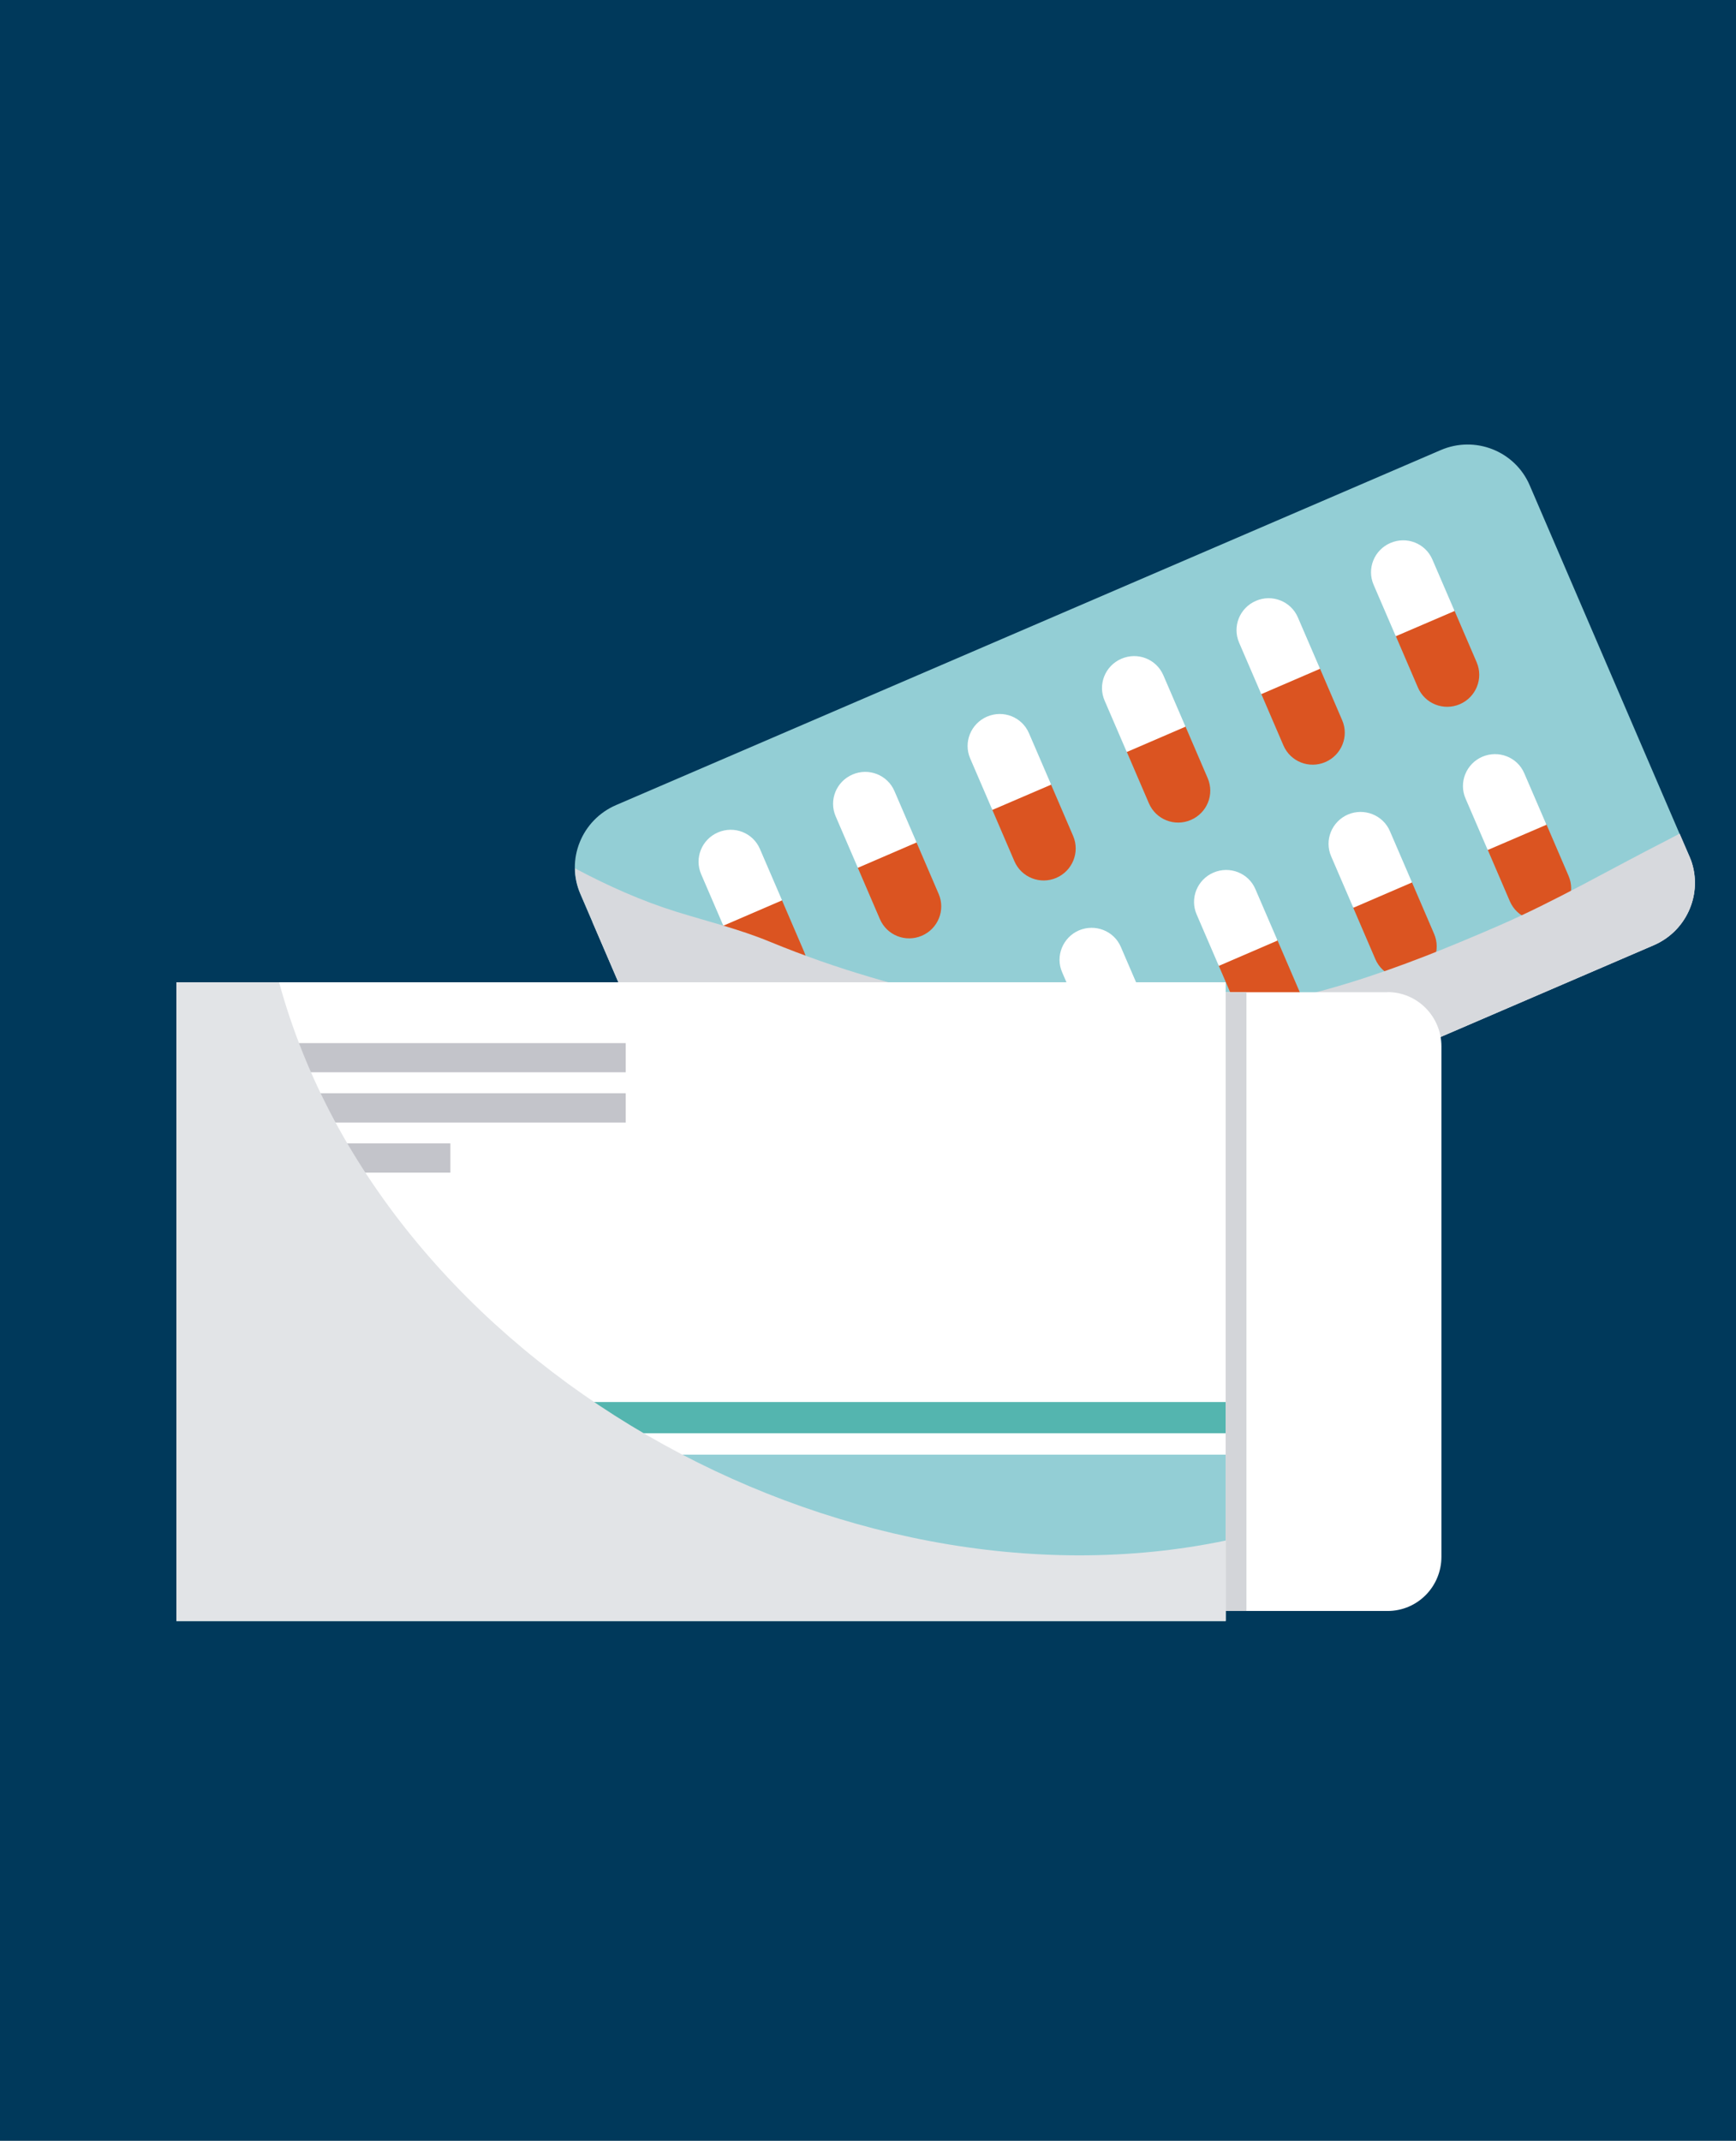 <?xml version="1.0" encoding="UTF-8"?><svg xmlns="http://www.w3.org/2000/svg" viewBox="0 0 159 196"><defs><style>.cls-1{fill:#c3c4ca;}.cls-1,.cls-2,.cls-3{mix-blend-mode:multiply;}.cls-4{fill:#fff;}.cls-2{fill:#d7d9dd;}.cls-5{isolation:isolate;}.cls-6{fill:#54b5af;}.cls-7{fill:#db5421;}.cls-3{fill:#e2e4e7;}.cls-8{fill:#00395b;}.cls-9{fill:#93ced5;}.cls-10{fill:#d3d5d9;}</style></defs><g class="cls-5"><g id="Camada_1"><rect class="cls-8" x="0" width="159" height="196"/><g><g><path class="cls-9" d="M75.93,119.04c-3.15,1.36-6.81-.09-8.16-3.22l-14.62-33.98c-1.35-3.13,.12-6.77,3.27-8.13l75.53-32.5c3.15-1.36,6.8,.08,8.15,3.21l14.62,33.98c1.35,3.14-.11,6.78-3.27,8.14l-75.53,32.5Z"/><g><g><path class="cls-7" d="M127.81,58.16l2.06,4.79c.64,1.48,2.35,2.16,3.84,1.52,1.48-.64,2.17-2.35,1.54-3.83l-2.06-4.79-5.38,2.31Z"/><path class="cls-4" d="M133.22,55.93l-2.03-4.71c-.64-1.48-2.35-2.15-3.84-1.51-1.49,.64-2.18,2.35-1.54,3.83l2.03,4.71,5.38-2.31Z"/></g><g><path class="cls-7" d="M136.23,77.73l2.06,4.79c.64,1.48,2.35,2.15,3.84,1.51,1.48-.64,2.17-2.35,1.54-3.83l-2.06-4.79-5.38,2.31Z"/><path class="cls-4" d="M141.64,75.51l-2.03-4.71c-.63-1.48-2.35-2.15-3.84-1.52-1.49,.64-2.18,2.36-1.54,3.83l2.03,4.71,5.38-2.31Z"/></g><g><path class="cls-7" d="M115.49,63.46l2.06,4.79c.64,1.48,2.35,2.16,3.84,1.52,1.48-.64,2.18-2.35,1.54-3.83l-2.06-4.79-5.38,2.32Z"/><path class="cls-4" d="M120.9,61.23l-2.03-4.71c-.64-1.48-2.36-2.15-3.84-1.51-1.49,.64-2.18,2.35-1.54,3.83l2.03,4.71,5.38-2.32Z"/></g><g><path class="cls-7" d="M123.91,83.03l2.06,4.79c.64,1.48,2.35,2.15,3.84,1.51,1.48-.64,2.18-2.35,1.54-3.83l-2.06-4.79-5.38,2.32Z"/><path class="cls-4" d="M129.33,80.8l-2.03-4.71c-.63-1.47-2.36-2.15-3.84-1.52-1.49,.64-2.18,2.36-1.54,3.83l2.03,4.71,5.38-2.32Z"/></g><g><path class="cls-7" d="M103.17,68.76l2.06,4.79c.64,1.48,2.35,2.16,3.84,1.52,1.49-.64,2.18-2.35,1.54-3.83l-2.06-4.79-5.38,2.32Z"/><path class="cls-4" d="M108.58,66.53l-2.03-4.71c-.64-1.48-2.35-2.15-3.84-1.51-1.49,.64-2.18,2.35-1.54,3.83l2.03,4.71,5.38-2.32Z"/></g><g><path class="cls-7" d="M111.59,88.33l2.06,4.79c.64,1.48,2.35,2.15,3.84,1.51,1.49-.64,2.18-2.35,1.54-3.83l-2.06-4.79-5.38,2.32Z"/><path class="cls-4" d="M117.01,86.11l-2.03-4.71c-.63-1.48-2.36-2.15-3.84-1.51-1.49,.64-2.18,2.36-1.54,3.83l2.03,4.71,5.38-2.32Z"/></g><g><path class="cls-7" d="M90.85,74.06l2.06,4.79c.64,1.48,2.36,2.16,3.84,1.52,1.48-.64,2.17-2.35,1.54-3.83l-2.06-4.79-5.38,2.31Z"/><path class="cls-4" d="M96.27,71.83l-2.03-4.71c-.64-1.48-2.35-2.15-3.84-1.51-1.48,.64-2.18,2.35-1.54,3.83l2.03,4.71,5.38-2.31Z"/></g><g><path class="cls-7" d="M99.27,93.63l2.06,4.79c.64,1.48,2.36,2.15,3.84,1.51,1.49-.64,2.18-2.35,1.54-3.83l-2.06-4.79-5.38,2.31Z"/><path class="cls-4" d="M104.69,91.41l-2.03-4.71c-.63-1.48-2.35-2.15-3.84-1.52-1.48,.64-2.18,2.36-1.54,3.83l2.03,4.71,5.38-2.31Z"/></g><g><path class="cls-7" d="M78.53,79.36l2.06,4.79c.64,1.48,2.35,2.16,3.84,1.52,1.49-.64,2.18-2.36,1.54-3.83l-2.06-4.79-5.38,2.32Z"/><path class="cls-4" d="M83.95,77.13l-2.03-4.71c-.64-1.48-2.36-2.15-3.84-1.51-1.49,.64-2.18,2.35-1.54,3.83l2.03,4.71,5.38-2.32Z"/></g><g><path class="cls-7" d="M86.95,98.94l2.06,4.79c.64,1.48,2.35,2.15,3.84,1.51,1.49-.64,2.18-2.35,1.54-3.83l-2.06-4.79-5.38,2.32Z"/><path class="cls-4" d="M92.37,96.71l-2.03-4.71c-.63-1.47-2.36-2.15-3.84-1.51-1.49,.64-2.17,2.35-1.54,3.83l2.03,4.71,5.38-2.32Z"/></g><g><path class="cls-7" d="M66.21,84.66l2.06,4.79c.64,1.48,2.36,2.16,3.84,1.52,1.49-.64,2.18-2.35,1.54-3.83l-2.06-4.79-5.38,2.32Z"/><path class="cls-4" d="M71.63,82.43l-2.03-4.71c-.64-1.48-2.35-2.15-3.84-1.51-1.49,.64-2.18,2.35-1.54,3.83l2.03,4.71,5.38-2.32Z"/></g><g><path class="cls-7" d="M74.64,104.24l2.06,4.79c.64,1.48,2.35,2.15,3.84,1.51,1.49-.64,2.18-2.35,1.54-3.83l-2.06-4.79-5.38,2.32Z"/><path class="cls-4" d="M80.05,102.01l-2.03-4.71c-.63-1.47-2.35-2.15-3.84-1.51-1.48,.64-2.18,2.36-1.54,3.83l2.03,4.71,5.38-2.32Z"/></g></g><path class="cls-2" d="M154.74,78.4l-.9-2.08c-.43,.22-.85,.45-1.28,.67-5.09,2.59-10.04,5.48-15.29,7.76-8.75,3.8-18.63,7.62-28.19,7.82-6.43,.15-13.31,1.01-19.67-.56-7.45-1.84-12.42-3.13-18.92-5.8-2.79-1.15-5.65-1.84-8.52-2.73-3.22-1-6.31-2.39-9.31-3.98,.01,.78,.17,1.57,.5,2.33l14.62,33.98c1.35,3.14,5,4.58,8.16,3.22l75.53-32.5c3.15-1.36,4.62-5,3.27-8.14Z"/><path class="cls-2" d="M154.84,78.67c-1.12,.83-2.27,1.64-3.49,2.38-12.89,7.8-55.98,29.63-95.89,4.06-.39-.25-.8-.47-1.2-.71l13.52,31.42c1.35,3.14,5,4.58,8.16,3.22l75.53-32.5c3.07-1.32,4.53-4.8,3.37-7.87Z"/></g><g><rect class="cls-4" x="16.16" y="89.93" width="96.1" height="58.47"/><rect class="cls-9" x="16.16" y="133.18" width="96.1" height="15.22"/><rect class="cls-6" x="16.16" y="128.36" width="96.1" height="2.86"/><g><path class="cls-4" d="M127.09,90.84h-14.83v56.65h14.83c2.73,0,4.93-2.22,4.93-4.97v-46.72c0-2.74-2.21-4.97-4.93-4.97Z"/><rect class="cls-10" x="112.26" y="90.84" width="1.9" height="56.65"/></g><g><rect class="cls-1" x="22.28" y="95.5" width="35.03" height="2.67"/><rect class="cls-1" x="22.28" y="100.09" width="35.03" height="2.68"/><rect class="cls-1" x="22.28" y="104.68" width="18.97" height="2.68"/></g><path class="cls-3" d="M25.56,89.93c9.59,35.12,51.46,58.47,86.71,51.11v7.36H16.16v-58.47h9.39Z"/><path class="cls-3" d="M112.26,143.57v4.83H16.16v-46.16c20.15,42.4,89.9,42.61,96.1,41.33Z"/></g></g></g></g></svg>